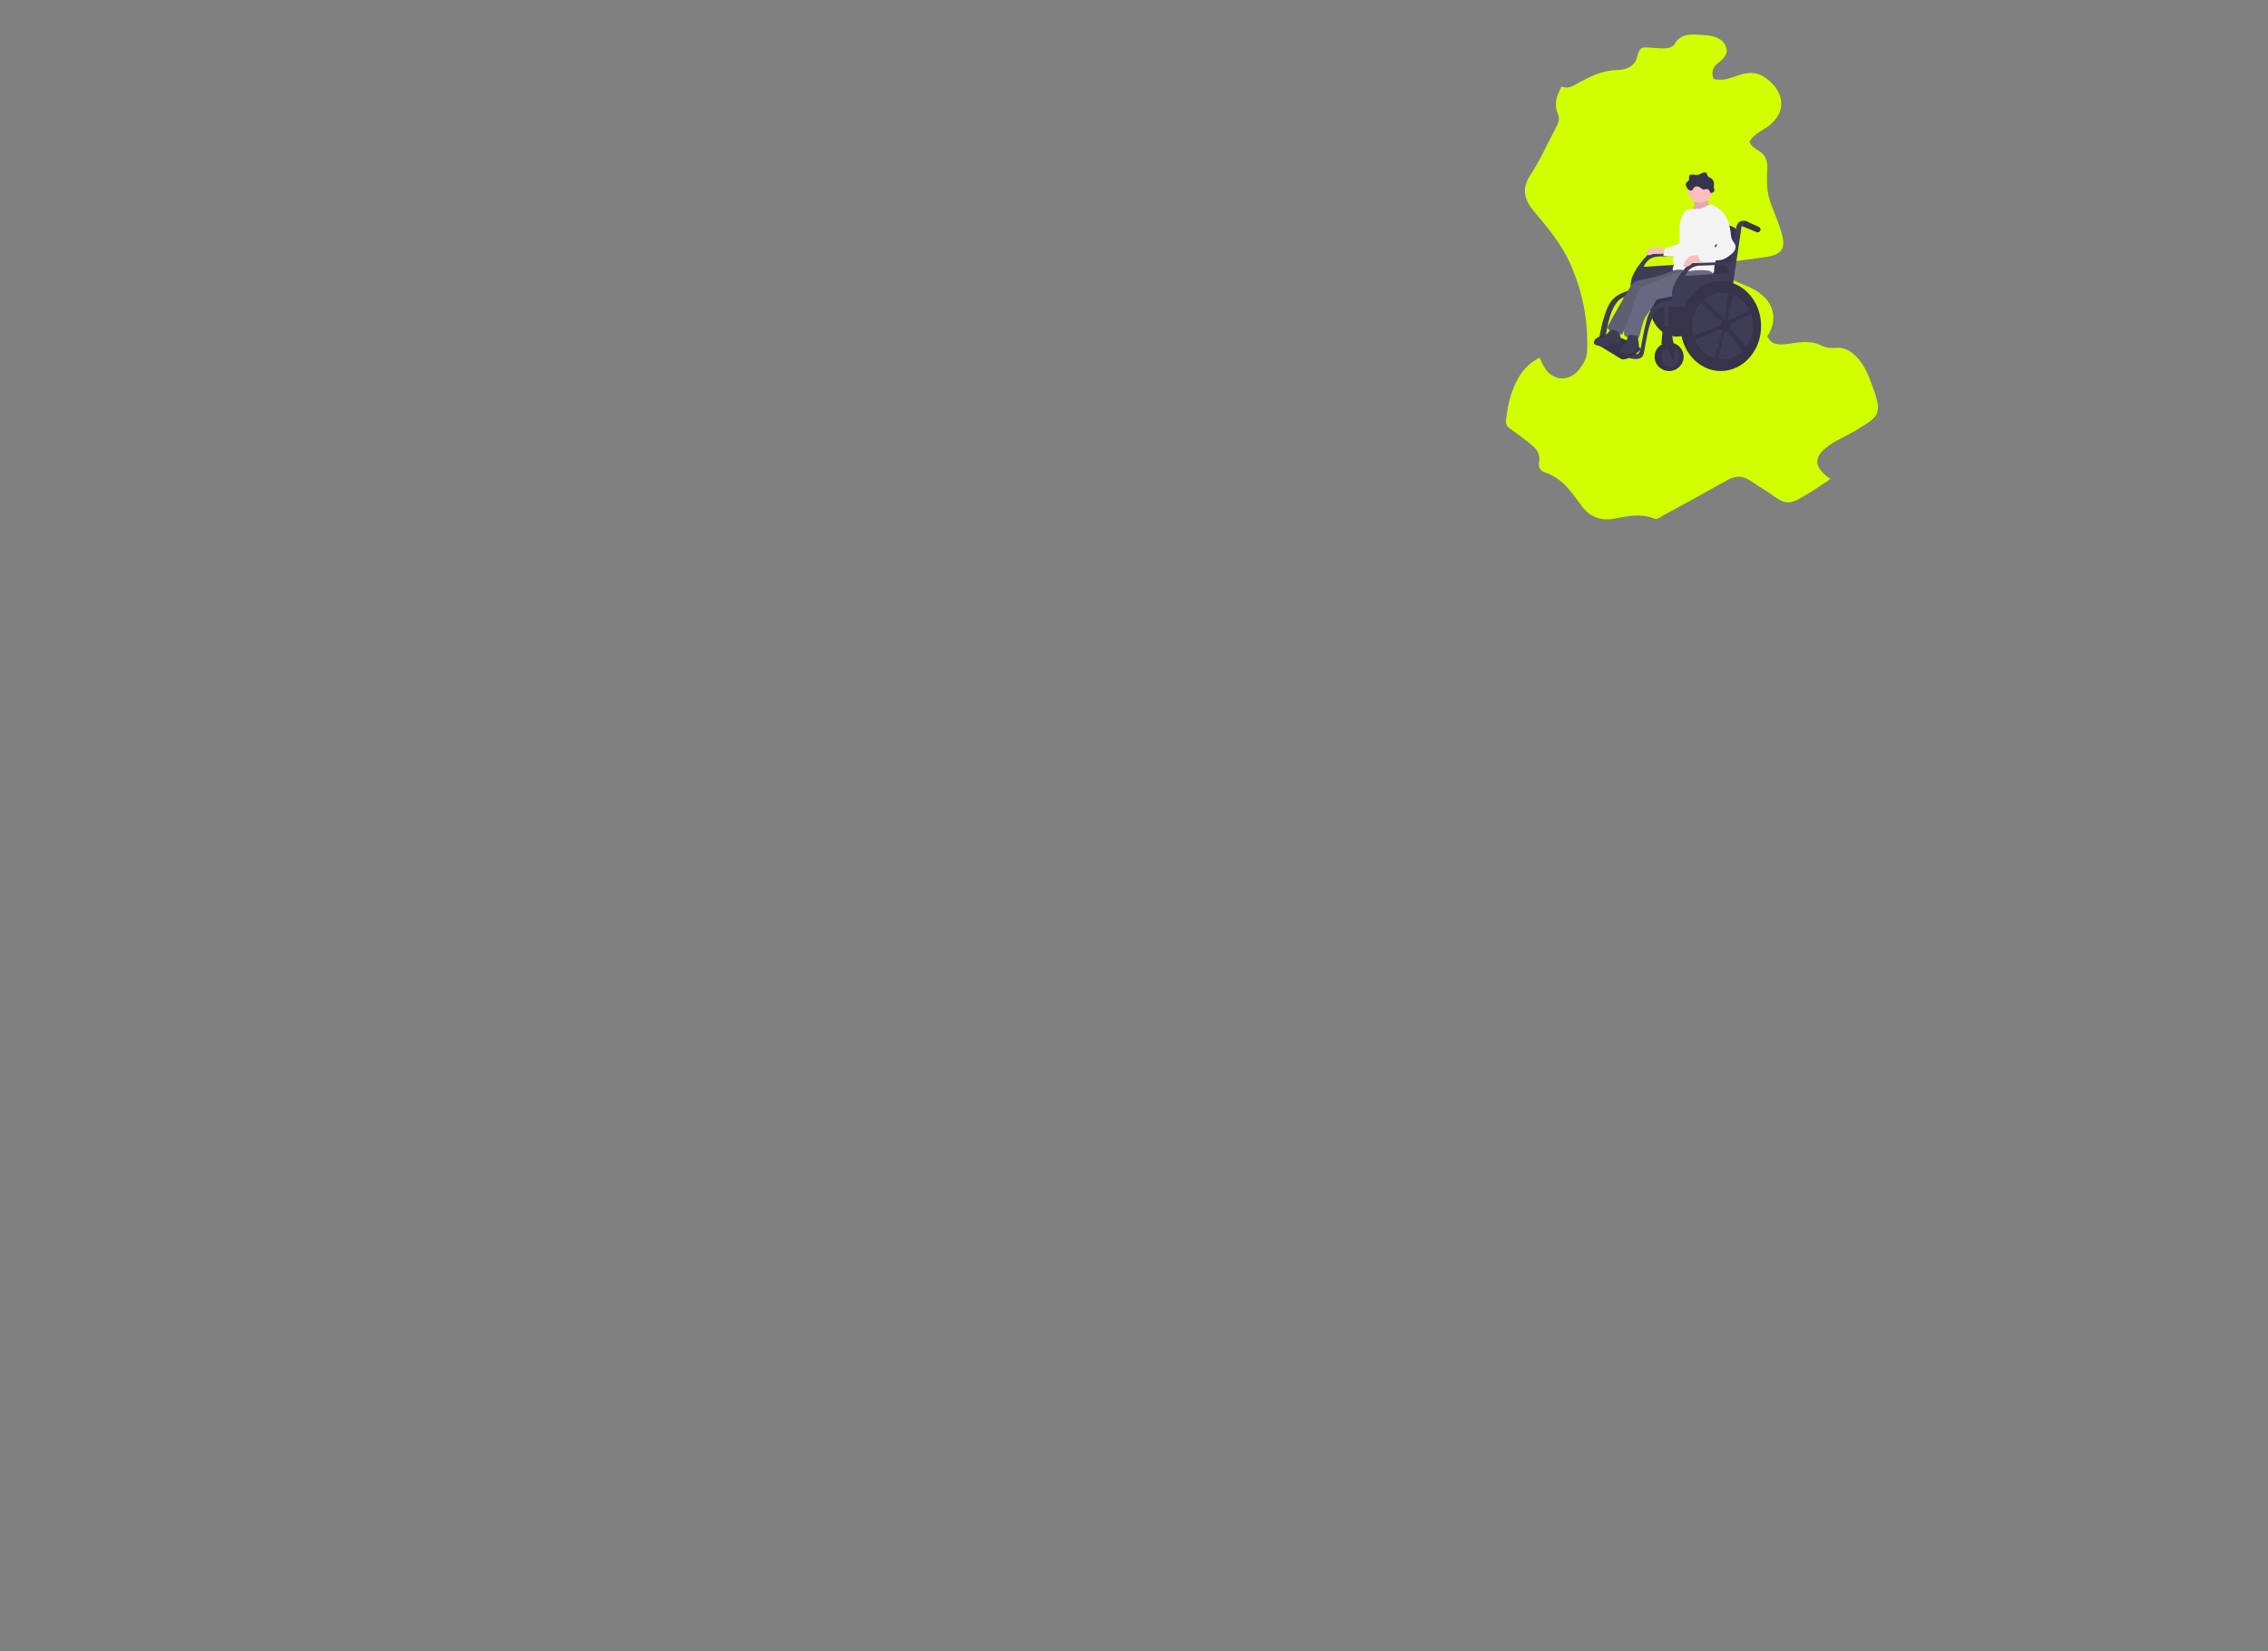 <svg width="434" height="316" viewBox="0 0 434 316" fill="none" xmlns="http://www.w3.org/2000/svg">
<rect x="0" y="0" width="434" height="316" fill="#808080" stroke="none"/>
<g clip-path="url(#clip0_282_32487)">
<path d="M338.16 64.44C340.53 60.82 339.33 57.18 335.09 55.11C333.4 54.29 331.43 53.84 330.18 52.41C329.64 51.8 328.99 51.15 329.53 50.3C332.35 49.93 335.16 49.6 337.95 49.18C340.9 48.73 341.67 47.61 341.04 45.06C340.51 42.9 339.55 40.87 338.8 38.78C338.07 36.75 338.04 34.62 338.18 32.51C338.28 30.96 337.98 29.65 336.34 28.72C335.72 28.36 335.07 27.87 334.77 27.16C335.53 25.66 337.18 25.05 338.41 24.12C342.58 20.95 340.9 16.71 337.34 14.58C335.33 13.38 333.27 14.19 331.44 14.83C330.2 15.27 329.13 15.35 327.93 15.13C327.44 13.94 327.68 12.9 328.75 12.07C329.96 11.15 330.91 10.12 330.15 8.66C329.38 7.18 327.68 6.8 326.07 6.72C324.02 6.62 321.81 6.12 320.45 8.43C319.84 9.46 318.01 9.29 316.65 9.18C313.87 8.95 313.83 8.91 313.18 11.17C312.68 12.9 310.86 13.37 309.48 13.4C306.77 13.46 304.68 14.48 302.49 15.61C301.43 16.15 300.36 17.19 298.83 16.55C297.88 18.28 297.28 20 298.17 21.95C298.49 22.65 298.23 23.51 297.82 24.27C296.16 27.37 294.77 30.6 292.82 33.55C291.1 36.15 291.71 38.24 293.51 40.4C296.16 43.57 298.83 46.74 300.47 50.44C302.86 55.8 303.92 61.37 303.72 67.12C303.67 68.58 302.9 69.93 301.88 71.05C300.09 73.01 297.31 72.82 295.78 70.7C295.31 70.05 295.04 69.29 294.61 68.45C291.57 70 290.16 72.54 289.21 75.37C288.67 76.95 288.41 78.58 288.21 80.21C288.13 80.88 288.13 81.47 288.97 82.05C290.48 83.1 291.97 84.18 293.35 85.38C294.36 86.25 294.68 87.16 294.53 88.28C294.4 89.26 294.48 90.01 295.76 90.45C299.19 91.65 300.84 94.39 302.72 96.89C304.27 98.94 306.31 99.77 309.08 99.22C311.53 98.74 313.99 98.23 316.45 99.21C317.23 99.52 317.78 98.89 318.26 98.63C322.41 96.43 326.48 94.12 330.58 91.86C332.04 91.05 333.37 90.95 334.92 91.99C336.39 92.97 337.94 93.88 339.38 94.91C341.49 96.42 342.49 96.56 344.69 95.23C345.65 94.65 346.66 94.1 347.58 93.47C348.46 92.87 349.35 92.27 350.24 91.68C346.94 89.29 346.89 87.34 350.26 85.07C351.78 84.04 353.57 83.32 355.15 82.35C359.43 79.72 360.36 79.38 358.38 74.13C357.52 71.83 356.73 69.41 354.56 67.65C353.66 66.92 352.72 66.49 351.47 66.58C350.4 66.65 349.38 66.58 348.39 66.07C346.28 65.01 344.06 65.58 341.84 65.84C340.53 65.99 339.05 66.04 338.36 64.62" fill="#D1FF00"/>
<path d="M320.874 64.408C323.696 64.408 325.983 61.855 325.983 58.706C325.983 55.557 323.696 53.004 320.874 53.004C318.051 53.004 315.764 55.557 315.764 58.706C315.764 61.855 318.051 64.408 320.874 64.408Z" fill="#36334A"/>
<path d="M327.432 39.732C326.204 40.259 324.865 40.488 323.529 40.398C323.872 40.156 324.092 39.77 324.181 39.364C324.269 38.958 324.236 38.535 324.144 38.13C324.128 38.083 324.128 38.032 324.147 37.987C324.185 37.941 324.243 37.914 324.303 37.914C324.821 37.843 326.303 37.535 326.697 37.971C326.884 38.178 326.812 38.579 326.881 38.832C326.909 38.936 327.27 39.803 327.432 39.733V39.732Z" fill="#FBBEBE"/>
<path opacity="0.1" d="M327.432 39.732C326.204 40.259 324.865 40.488 323.529 40.398C323.872 40.156 324.092 39.77 324.181 39.364C324.269 38.958 324.236 38.535 324.144 38.13C324.128 38.083 324.128 38.032 324.147 37.987C324.185 37.941 324.243 37.914 324.303 37.914C324.821 37.843 326.303 37.535 326.697 37.971C326.884 38.178 326.812 38.579 326.881 38.832C326.909 38.936 327.27 39.803 327.432 39.733V39.732Z" fill="black"/>
<path d="M323.118 48.389L315.439 48.621C315.439 48.621 308.646 55.131 314.257 57.108C314.257 57.108 321.169 58.212 322.823 56.933C322.823 56.933 324.89 48.912 323.118 48.389ZM322.764 50.539L314.553 51.062C314.553 51.062 315.144 49.086 317.506 49.086C319.869 49.086 322.527 48.563 322.764 49.784C323 51.004 322.764 50.539 322.764 50.539Z" fill="#3F3D56"/>
<path d="M317.064 47.345C316.681 47.287 316.265 47.254 315.929 47.445C315.818 47.513 315.714 47.594 315.62 47.685C315.485 47.807 315.351 47.93 315.218 48.054C315.121 48.145 315.02 48.245 314.994 48.374C314.943 48.64 315.256 48.855 315.531 48.845C315.806 48.835 316.053 48.686 316.314 48.596C316.838 48.416 318.764 48.724 318.869 48.17C319.003 47.464 317.49 47.412 317.064 47.346V47.345Z" fill="#FBBEBE"/>
<path d="M320.654 46.9C320.153 47.151 319.608 47.303 319.048 47.349C318.961 47.35 318.875 47.369 318.794 47.403C318.746 47.432 318.709 47.476 318.688 47.529C318.492 47.934 318.37 48.371 318.329 48.819C318.319 48.863 318.335 48.909 318.371 48.937C318.424 48.964 318.484 48.977 318.544 48.975C319.463 49.033 320.386 49.064 321.311 49.068C321.351 49.071 321.393 49.065 321.431 49.051C321.458 49.038 321.478 49.013 321.487 48.984C321.703 48.453 321.806 47.883 321.787 47.311C321.763 46.638 321.563 46.426 320.655 46.901L320.654 46.9Z" fill="#D7E5F2"/>
<path d="M320.654 46.9C320.153 47.151 319.608 47.303 319.048 47.349C318.961 47.35 318.875 47.369 318.794 47.403C318.746 47.432 318.709 47.476 318.688 47.529C318.492 47.934 318.37 48.371 318.329 48.819C318.319 48.863 318.335 48.909 318.371 48.937C318.424 48.964 318.484 48.977 318.544 48.975C319.463 49.033 320.386 49.064 321.311 49.068C321.351 49.071 321.393 49.065 321.431 49.051C321.458 49.038 321.478 49.013 321.487 48.984C321.703 48.453 321.806 47.883 321.787 47.311C321.763 46.638 321.563 46.426 320.655 46.901L320.654 46.9Z" fill="#F5F4F4"/>
<path d="M330.975 52.981L320.873 52.632L323.236 42.809C323.236 42.809 332.688 42.111 332.451 44.495C332.215 46.878 330.975 52.981 330.975 52.981Z" fill="#36334A"/>
<path d="M321.223 57.676C321.223 57.676 315.143 58.734 312.958 55.596C310.772 52.457 321.228 54.142 321.228 54.142L322.114 56.526L321.223 57.676Z" fill="#36334A"/>
<path d="M319.397 71C320.93 71 322.173 69.777 322.173 68.268C322.173 66.759 320.93 65.536 319.397 65.536C317.863 65.536 316.62 66.759 316.62 68.268C316.62 69.777 317.863 71 319.397 71Z" fill="#36334A"/>
<path d="M319.663 70.244C320.625 70.244 321.405 69.359 321.405 68.267C321.405 67.176 320.625 66.291 319.663 66.291C318.7 66.291 317.92 67.176 317.92 68.267C317.92 69.359 318.7 70.244 319.663 70.244Z" fill="#3F3D56"/>
<path d="M334.578 42.519C334.578 42.519 332.274 41.24 332.156 44.262L330.207 58.329H331.034L333.279 43.274C333.279 43.274 334.401 43.449 334.578 43.449C334.755 43.449 334.578 42.519 334.578 42.519Z" fill="#3F3D56"/>
<path d="M336.874 44.071C336.792 44.36 336.487 44.529 336.194 44.449C336.17 44.443 336.147 44.434 336.125 44.425L333.452 43.301L333.937 42.25L336.571 43.431C336.819 43.542 336.947 43.813 336.874 44.071H336.874Z" fill="#36334A"/>
<path d="M320.637 57.34C320.637 57.34 316.384 56.875 315.202 60.885C314.021 64.896 314.139 67.977 313.135 67.744C312.131 67.512 310.004 66.698 310.004 66.698L310.181 67.919C310.181 67.919 313.903 69.779 314.494 67.802C315.084 65.826 315.439 58.56 318.806 58.735C322.173 58.909 322.764 58.56 322.764 58.56L320.637 57.34Z" fill="#3F3D56"/>
<path d="M312.544 55.422C312.544 55.422 309.236 55.829 307.937 58.212C306.637 60.595 305.987 64.896 305.987 64.896H307.228C307.228 64.896 307.937 56.352 311.658 56.817L312.544 55.422Z" fill="#3F3D56"/>
<path d="M310.3 68.734L305.042 65.537C305.042 65.537 304.747 64.374 308.114 63.909C308.114 63.909 314.48 66.1 313.866 66.922C313.253 67.745 311.186 69.024 310.3 68.734Z" fill="#36334A"/>
<path d="M318.452 58.328V65.129H319.219V58.212L318.452 58.328Z" fill="#3F3D56"/>
<path d="M319.574 62.513C319.574 62.513 321.051 68.209 320.106 69.023C320.106 69.023 318.865 65.419 317.92 65.884L318.215 62.513H319.574Z" fill="#36334A"/>
<path d="M325.304 38.798C326.576 38.798 327.608 37.783 327.608 36.532C327.608 35.28 326.576 34.265 325.304 34.265C324.031 34.265 323 35.28 323 36.532C323 37.783 324.031 38.798 325.304 38.798Z" fill="#FBBEBE"/>
<path d="M324.868 39.967C325.807 40.124 326.619 39.049 327.56 39.2C327.764 39.241 327.96 39.317 328.138 39.424C329.539 40.204 330.542 41.526 330.904 43.07C331.011 43.536 331.052 44.041 330.852 44.477C330.746 44.708 330.577 44.906 330.409 45.098C329.783 45.814 329.096 46.528 328.204 46.874C328.116 47.172 328.2 47.493 328.305 47.785C328.741 49.004 328.047 50.317 328.012 51.608C328.006 51.828 328.012 52.07 327.872 52.243C327.716 52.434 327.438 52.468 327.189 52.482C324.908 52.609 322.63 52.264 320.373 51.922C320.313 51.917 320.256 51.898 320.207 51.866C320.133 51.808 320.121 51.704 320.106 51.612C320.022 51.124 320.463 50.728 320.254 50.278C319.895 49.504 320.678 48.658 320.904 47.837C321.129 47.015 321.218 46.871 321.376 46.035C321.435 45.722 321.265 44.779 321.317 44.465C321.487 43.44 321.358 42.272 321.908 41.385C322.238 40.852 322.152 40.437 322.741 40.205C323.363 39.96 324.204 40.043 324.869 39.967H324.868Z" fill="#F5F4F4"/>
<path d="M314.464 53.486C313.777 53.617 313.046 53.741 312.517 54.193C312.194 54.468 311.977 54.842 311.766 55.208L309.613 58.944C308.956 60.083 308.299 61.223 307.703 62.394C307.651 62.479 307.621 62.575 307.614 62.675C307.617 62.815 307.712 62.935 307.81 63.036C308.499 63.739 309.484 64.08 310.468 63.956C310.616 63.201 311.345 62.703 311.703 62.019C311.899 61.644 311.978 61.222 312.104 60.818C312.577 59.313 313.699 58.104 314.789 56.95C315.304 56.405 315.831 55.85 316.494 55.492C317.272 55.072 318.175 54.956 319.045 54.782C319.914 54.608 320.815 54.343 321.43 53.714C321.959 53.165 322.209 52.411 322.112 51.66C321.555 51.622 320.935 51.551 320.397 51.727C319.773 51.932 319.169 52.212 318.544 52.421C317.21 52.868 315.847 53.224 314.464 53.486H314.464Z" fill="#696880"/>
<path opacity="0.1" d="M314.464 53.486C313.777 53.617 313.046 53.741 312.517 54.193C312.194 54.468 311.977 54.842 311.766 55.208L309.613 58.944C308.956 60.083 308.299 61.223 307.703 62.394C307.651 62.479 307.621 62.575 307.614 62.675C307.617 62.815 307.712 62.935 307.81 63.036C308.499 63.739 309.484 64.08 310.468 63.956C310.616 63.201 311.345 62.703 311.703 62.019C311.899 61.644 311.978 61.222 312.104 60.818C312.577 59.313 313.699 58.104 314.789 56.95C315.304 56.405 315.831 55.85 316.494 55.492C317.272 55.072 318.175 54.956 319.045 54.782C319.914 54.608 320.815 54.343 321.43 53.714C321.959 53.165 322.209 52.411 322.112 51.66C321.555 51.622 320.935 51.551 320.397 51.727C319.773 51.932 319.169 52.212 318.544 52.421C317.21 52.868 315.847 53.224 314.464 53.486H314.464Z" fill="black"/>
<path d="M305.181 65.332C305.104 65.386 305.045 65.461 305.012 65.547C304.934 65.809 305.267 65.994 305.534 66.07C306.133 66.24 306.773 66.41 307.371 66.235C307.738 66.127 308.057 65.898 308.421 65.783C308.962 65.612 309.548 65.709 310.106 65.807C310.231 65.116 310.147 64.403 309.865 63.759C309.685 63.352 308.968 63.154 308.54 63.136C308.073 63.116 307.911 63.455 307.641 63.767C306.985 64.528 305.938 64.704 305.182 65.332H305.181Z" fill="#3F3D56"/>
<path d="M314.903 54.599C314.572 54.729 314.233 54.863 313.974 55.103C313.7 55.356 313.54 55.703 313.394 56.043C312.962 57.049 312.595 58.081 312.293 59.132C312.141 59.663 312.006 60.2 311.801 60.714C311.391 61.739 310.697 62.721 310.762 63.82C310.762 63.954 310.798 64.085 310.868 64.2C310.961 64.332 311.118 64.403 311.268 64.467L312.054 64.802C312.476 64.982 312.99 65.156 313.367 64.896C313.619 64.723 313.719 64.409 313.796 64.115C314.07 63.056 314.24 61.956 314.732 60.977C315.288 59.87 316.228 58.974 316.725 57.841C316.796 57.681 316.863 57.509 317.001 57.399C317.116 57.308 317.264 57.273 317.407 57.241C320.357 56.58 323.374 56.219 326.3 55.463C326.716 55.356 327.152 55.228 327.449 54.922C327.861 54.497 327.897 53.851 327.91 53.265C327.918 52.898 327.917 52.498 327.689 52.206C327.432 51.877 326.972 51.791 326.553 51.747C324.946 51.581 323.463 51.843 321.879 52.035C320.431 52.21 318.972 53.015 317.62 53.541C316.715 53.893 315.81 54.247 314.905 54.601L314.903 54.599Z" fill="#696880"/>
<path d="M311.268 65.107C311.047 65.624 310.808 66.163 310.36 66.508C310.173 66.652 309.931 66.797 309.924 67.031C309.916 67.278 310.18 67.442 310.417 67.525C311.019 67.739 311.705 67.785 312.293 67.535C312.696 67.363 313.027 67.067 313.351 66.777C313.448 66.689 313.549 66.597 313.595 66.475C313.626 66.372 313.635 66.265 313.622 66.158C313.583 65.513 313.466 64.874 313.273 64.255C313.258 64.207 311.987 64.051 311.874 64.08C311.519 64.171 311.404 64.788 311.267 65.107H311.268Z" fill="#3F3D56"/>
<path d="M331.034 50.133L323.355 50.365C323.355 50.365 316.561 56.875 322.173 58.852C322.173 58.852 329.085 59.956 330.739 58.677C330.739 58.677 332.806 50.656 331.034 50.133ZM330.68 52.283L322.469 52.807C322.469 52.807 323.059 50.83 325.422 50.83C327.785 50.83 330.443 50.307 330.68 51.528C330.916 52.748 330.68 52.283 330.68 52.283Z" fill="#3F3D56"/>
<path d="M329.291 70.999C333.549 70.999 337 67.148 337 62.397C337 57.645 333.549 53.794 329.291 53.794C325.034 53.794 321.582 57.645 321.582 62.397C321.582 67.148 325.034 70.999 329.291 70.999Z" fill="#36334A"/>
<path d="M329.646 68.791C332.859 68.791 335.464 65.928 335.464 62.397C335.464 58.865 332.859 56.003 329.646 56.003C326.432 56.003 323.827 58.865 323.827 62.397C323.827 65.928 326.432 68.791 329.646 68.791Z" fill="#3F3D56"/>
<path d="M331.152 62.31C331.152 62.198 331.141 62.087 331.118 61.978L335.464 59.84L335.169 59.2L330.779 61.305C330.734 61.26 330.685 61.22 330.633 61.185H330.636L331.92 54.9L330.785 54.874L330.03 61.061L330.102 61.076C330.044 61.088 329.987 61.107 329.933 61.133L326.136 57.298L325.599 58.038L329.5 61.569C329.402 61.754 329.344 61.957 329.328 62.165L323.828 64.374L323.71 65.304L329.443 62.931C329.497 63.062 329.572 63.182 329.667 63.288L327.904 69.198H328.553L330.034 63.528C330.099 63.549 330.168 63.56 330.237 63.56C330.371 63.559 330.5 63.521 330.613 63.449L333.693 67.455L334.638 66.815L331.029 62.936C331.111 62.738 331.153 62.525 331.153 62.311L331.152 62.31Z" fill="#36334A"/>
<path d="M322.627 35.096C322.731 34.839 323.066 34.732 323.176 34.477C323.294 34.203 323.109 33.855 323.27 33.602C323.432 33.348 323.81 33.378 324.111 33.427C324.466 33.486 324.843 33.524 325.174 33.386C325.322 33.324 325.453 33.23 325.595 33.158C325.822 33.045 326.074 32.991 326.328 33.001C326.385 33 326.442 33.014 326.492 33.04C326.54 33.074 326.577 33.121 326.599 33.175C326.703 33.396 326.717 33.672 326.905 33.83C326.995 33.906 327.112 33.942 327.22 33.99C327.735 34.234 328.04 34.769 327.985 35.328C327.96 35.455 327.944 35.583 327.938 35.711C327.945 35.994 328.133 36.276 328.037 36.543C327.966 36.741 327.757 36.858 327.553 36.919C327.495 36.943 327.43 36.946 327.37 36.929C327.266 36.887 327.244 36.754 327.211 36.648C327.114 36.362 326.839 36.172 326.533 36.178C326.295 36.188 326.053 36.32 325.829 36.241C325.719 36.203 325.632 36.119 325.544 36.043C325.34 35.869 325.1 35.723 324.833 35.686C324.566 35.649 324.27 35.738 324.113 35.953C324.049 36.04 324.011 36.142 323.951 36.231C323.406 37.032 322.403 35.65 322.627 35.094L322.627 35.096Z" fill="#36334A"/>
<path d="M323.854 48.911C323.649 48.885 323.444 48.96 323.306 49.112C322.789 49.575 322.241 50.098 322.148 50.779C322.134 50.842 322.141 50.907 322.169 50.964C322.219 51.044 322.328 51.062 322.424 51.064C322.912 51.068 323.379 50.865 323.705 50.507C323.793 50.408 323.875 50.295 323.997 50.239C324.108 50.198 324.227 50.184 324.345 50.197C324.669 50.207 325.41 50.37 325.692 50.212C325.989 50.046 325.908 49.524 325.769 49.272C325.439 48.674 324.416 48.905 323.854 48.911V48.911Z" fill="#FBBEBE"/>
<path d="M331.069 43.89C331.268 44.519 331.151 45.227 331.433 45.824C331.62 46.221 331.971 46.54 332.08 46.964C332.183 47.364 332.045 47.796 331.803 48.133C331.562 48.471 331.226 48.73 330.888 48.976C330.519 49.245 330.136 49.508 329.7 49.654C329.266 49.799 328.801 49.82 328.344 49.841L325.308 49.978L324.75 48.329L326.727 47.567C326.925 47.491 327.127 47.414 327.339 47.398C327.705 47.371 328.151 47.504 328.386 47.226C328.461 47.124 328.508 47.005 328.524 46.881C328.716 45.912 328.549 44.887 328.844 43.944C328.99 43.477 329.412 42.541 329.988 42.458C330.597 42.371 330.932 43.454 331.07 43.89H331.069Z" fill="#F5F4F4"/>
</g>
<defs>
<clipPath id="clip0_282_32487">
<rect width="433.31" height="315.48" fill="white"/>
</clipPath>
</defs>
</svg>
